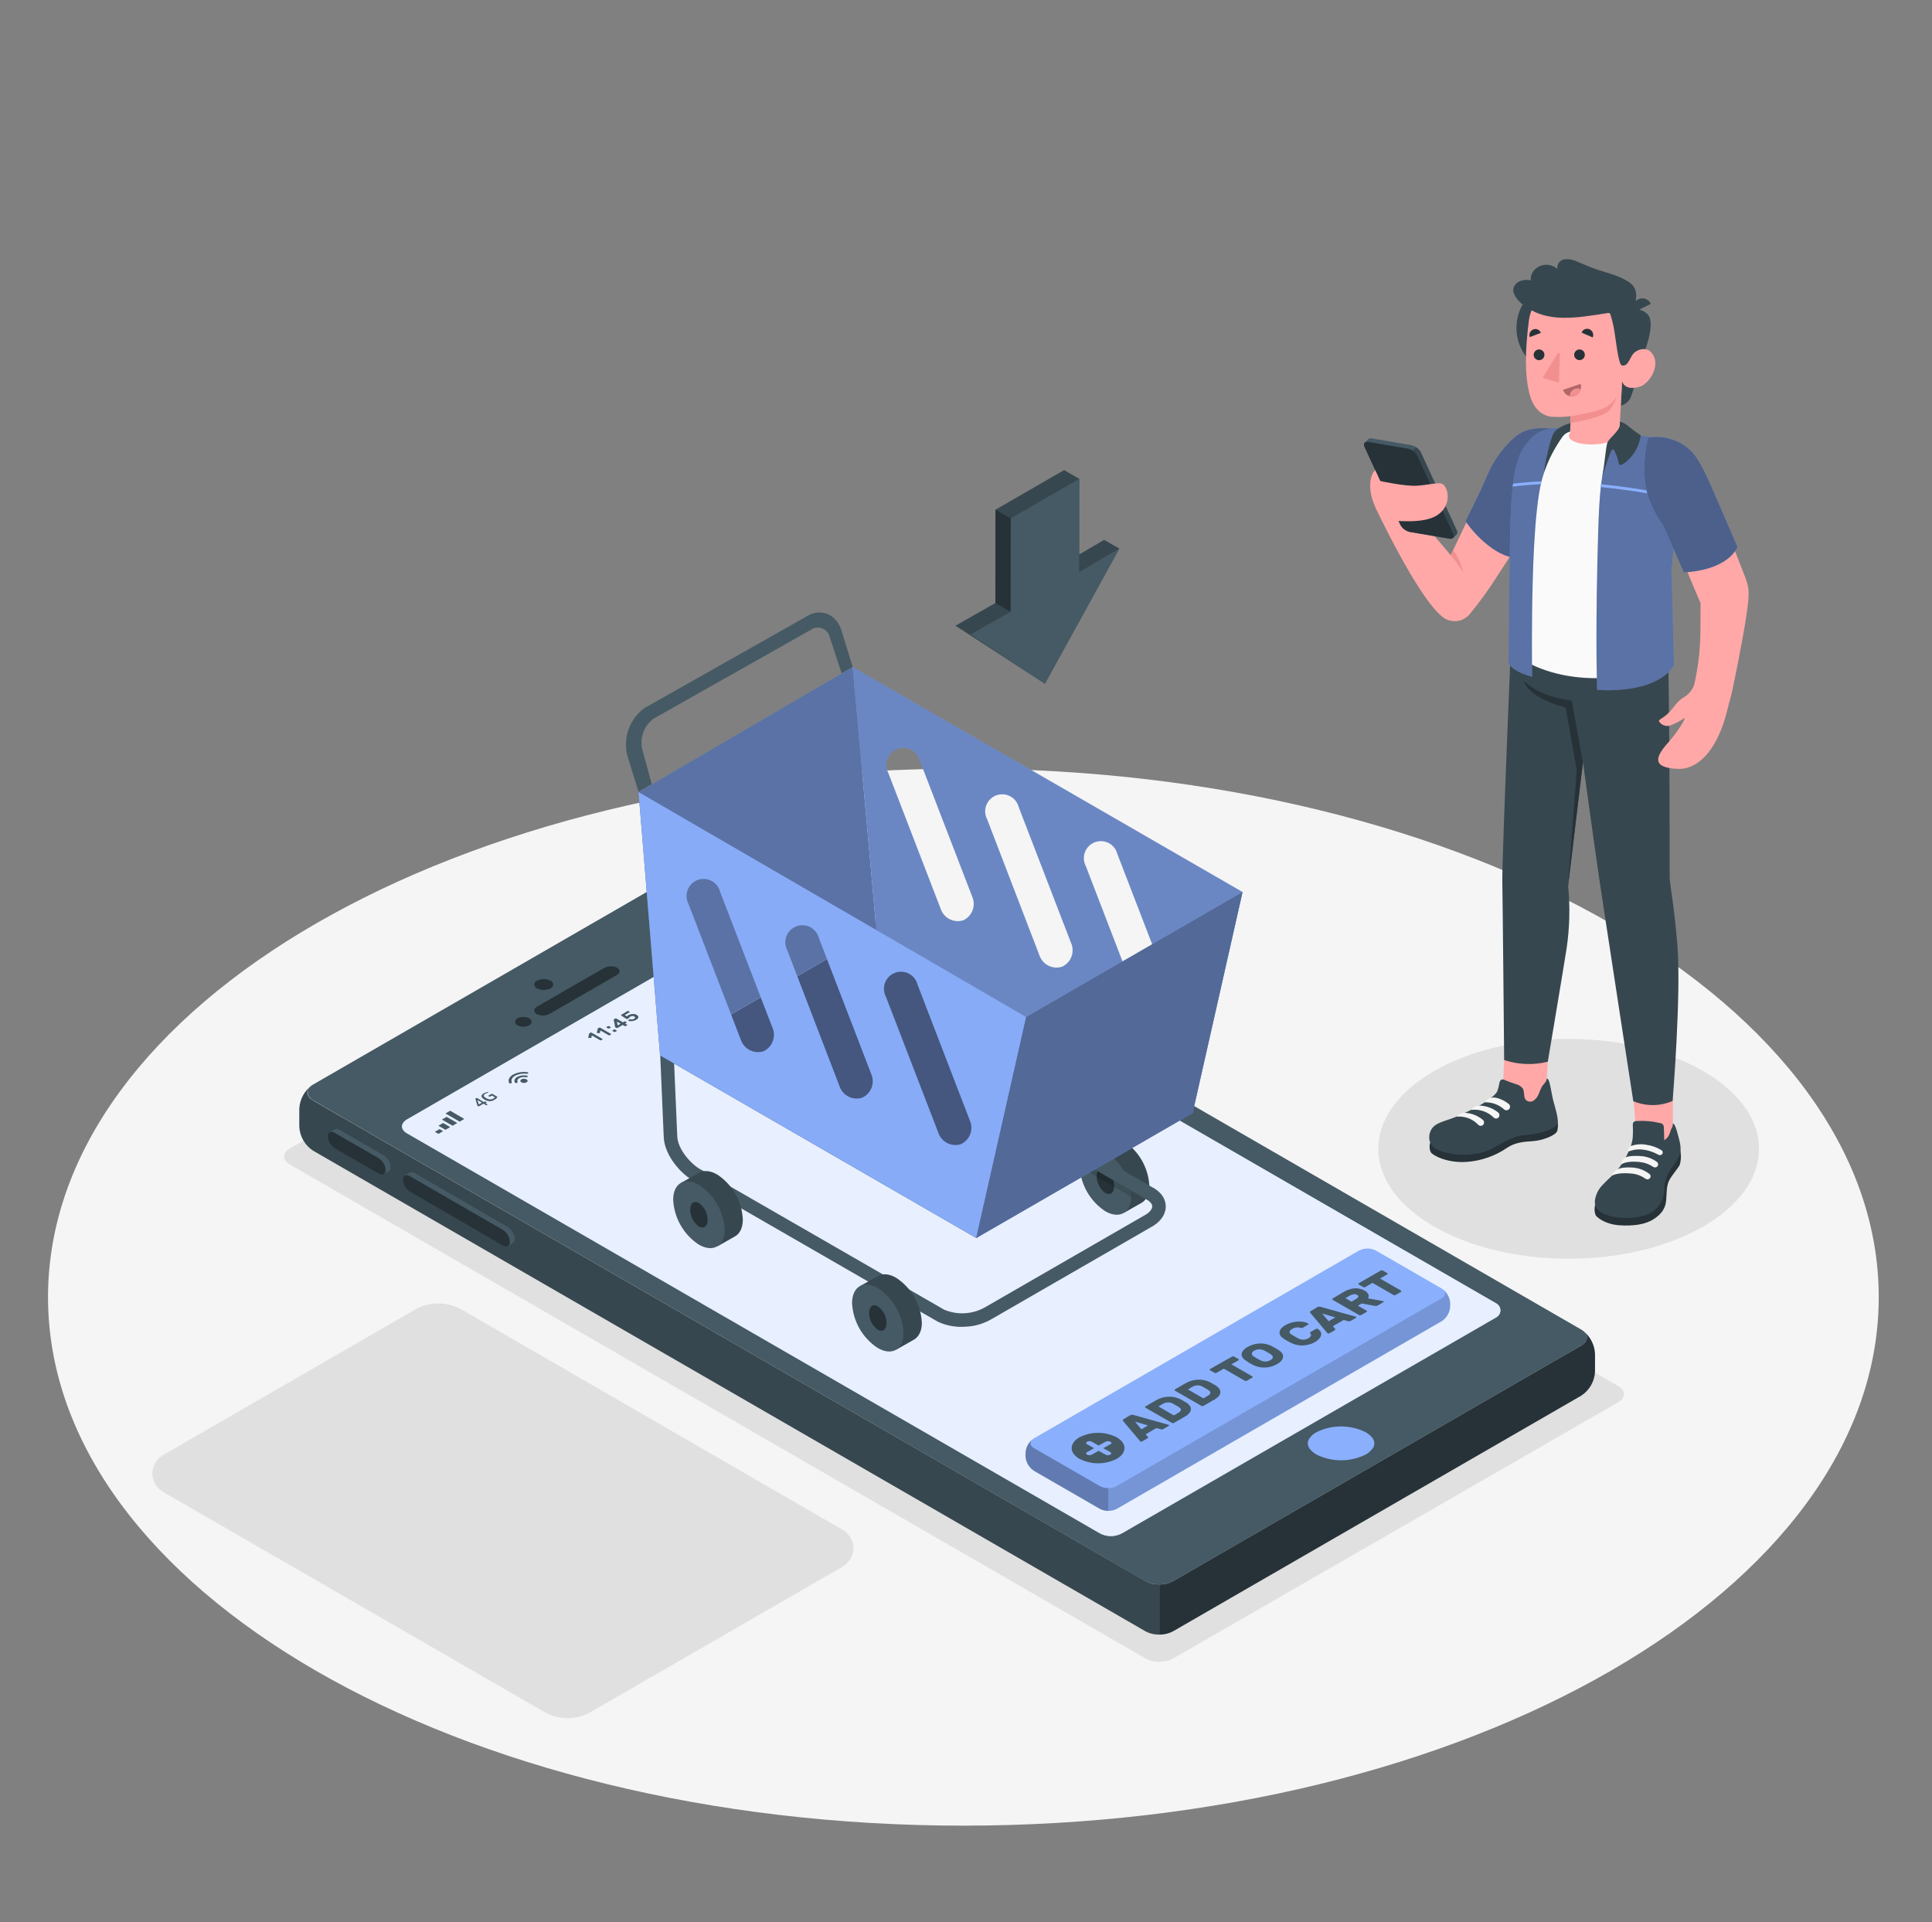 <svg width="194" height="193" viewBox="0 0 194 193" fill="none" xmlns="http://www.w3.org/2000/svg">
<rect x="0" y="0" width="194" height="193" fill="#808080" stroke="none"/>
<path d="M96.737 183.316C147.5 183.316 188.652 159.557 188.652 130.249C188.652 100.941 147.5 77.182 96.737 77.182C45.974 77.182 4.822 100.941 4.822 130.249C4.822 159.557 45.974 183.316 96.737 183.316Z" fill="#F5F5F5"/>
<path d="M163 139.67C162.984 139.634 162.964 139.601 162.942 139.569C162.925 139.548 162.907 139.527 162.888 139.507C162.872 139.481 162.853 139.456 162.83 139.434L162.761 139.369C162.684 139.303 162.601 139.245 162.514 139.195L76.58 89.585C76.15 89.369 75.676 89.257 75.195 89.257C74.714 89.257 74.24 89.369 73.81 89.585L29.093 115.332C29.037 115.362 28.982 115.397 28.931 115.436C28.931 115.436 28.889 115.463 28.873 115.478C28.782 115.553 28.704 115.641 28.642 115.741C28.627 115.761 28.614 115.783 28.603 115.806C28.583 115.84 28.568 115.877 28.557 115.914C28.549 115.942 28.542 115.971 28.537 115.999C28.532 116.045 28.532 116.092 28.537 116.138C28.535 116.17 28.535 116.202 28.537 116.235C28.544 116.271 28.553 116.307 28.564 116.343C28.577 116.379 28.592 116.413 28.611 116.447C28.722 116.649 28.89 116.816 29.093 116.925L115.03 166.531C115.287 166.67 115.564 166.765 115.852 166.813C116.039 166.842 116.227 166.858 116.416 166.859C116.602 166.859 116.787 166.844 116.971 166.817C117.032 166.809 117.093 166.798 117.153 166.782C117.324 166.742 117.491 166.685 117.65 166.612C117.704 166.589 117.751 166.558 117.801 166.531L162.514 140.789C163.039 140.488 163.185 140.055 163 139.67Z" fill="#E0E0E0"/>
<path d="M157.515 126.391C168.071 126.391 176.628 121.45 176.628 115.355C176.628 109.26 168.071 104.318 157.515 104.318C146.96 104.318 138.402 109.26 138.402 115.355C138.402 121.45 146.96 126.391 157.515 126.391Z" fill="#E0E0E0"/>
<path d="M56.988 172.515C56.212 172.526 55.447 172.336 54.765 171.964L16.485 149.868L16.451 149.841C16.107 149.653 15.82 149.379 15.616 149.045C15.413 148.711 15.302 148.329 15.293 147.938C15.312 147.535 15.438 147.143 15.657 146.804C15.877 146.465 16.183 146.191 16.543 146.009L41.796 131.43C42.482 131.072 43.245 130.886 44.019 130.886C44.792 130.886 45.555 131.072 46.241 131.43L84.463 153.522C84.823 153.705 85.128 153.979 85.347 154.318C85.566 154.657 85.691 155.048 85.71 155.451C85.699 155.831 85.591 156.201 85.396 156.526C85.201 156.851 84.924 157.12 84.595 157.307C84.545 157.344 84.494 157.378 84.44 157.408L65.331 168.433L59.203 171.971C58.522 172.342 57.756 172.531 56.98 172.519L56.988 172.515Z" fill="#E0E0E0"/>
<path d="M159.272 133.982C159.256 133.946 159.235 133.912 159.21 133.882C159.195 133.86 159.178 133.839 159.16 133.82C159.143 133.793 159.122 133.768 159.098 133.747L159.033 133.685C158.956 133.617 158.872 133.557 158.782 133.507L75.203 85.244C74.773 85.028 74.298 84.916 73.817 84.916C73.336 84.916 72.862 85.028 72.432 85.244L31.435 108.903L31.269 109.007L31.215 109.054C31.124 109.126 31.046 109.213 30.984 109.312C30.945 109.366 30.916 109.426 30.899 109.49C30.897 109.518 30.897 109.546 30.899 109.575C30.893 109.621 30.893 109.667 30.899 109.713C30.897 109.746 30.897 109.778 30.899 109.81C30.906 109.846 30.915 109.882 30.926 109.918C30.938 109.954 30.952 109.988 30.968 110.022C31.083 110.226 31.255 110.392 31.462 110.501L115.03 158.768C115.286 158.907 115.564 159.001 115.852 159.045C116.038 159.078 116.227 159.094 116.415 159.096C116.602 159.096 116.787 159.08 116.971 159.049C117.032 159.042 117.093 159.03 117.152 159.014C117.324 158.977 117.491 158.92 117.65 158.845C117.704 158.822 117.751 158.795 117.801 158.768L158.782 135.105C159.326 134.8 159.473 134.368 159.272 133.982ZM150.269 132.269L147.649 133.785L112.73 153.928C112.64 153.982 112.546 154.028 112.448 154.067C112.164 154.186 111.858 154.247 111.549 154.247C111.241 154.247 110.935 154.186 110.65 154.067C110.553 154.028 110.459 153.982 110.369 153.928L44.069 115.652L40.859 113.804C40.746 113.74 40.645 113.66 40.558 113.565C40.226 113.202 40.33 112.739 40.859 112.43L78.382 90.766C78.81 90.476 79.321 90.333 79.837 90.361C79.961 90.376 80.081 90.409 80.196 90.458C80.26 90.482 80.322 90.511 80.381 90.546L150.269 130.895C150.389 130.965 150.489 131.065 150.558 131.186C150.628 131.306 150.664 131.443 150.664 131.582C150.664 131.721 150.628 131.857 150.558 131.978C150.489 132.098 150.389 132.199 150.269 132.269Z" fill="#455A64"/>
<path d="M31.272 109.012C30.915 109.284 30.621 109.63 30.411 110.026C30.2 110.422 30.078 110.86 30.053 111.308V113.137C30.078 113.618 30.216 114.087 30.457 114.505C30.698 114.923 31.034 115.278 31.438 115.541L115.018 163.8C115.332 163.973 115.679 164.079 116.036 164.113C116.16 164.113 116.279 164.132 116.422 164.136V159.096C116.234 159.092 116.045 159.077 115.859 159.05C115.569 159.003 115.29 158.906 115.033 158.764L31.434 110.501C30.728 110.096 30.67 109.452 31.272 109.012Z" fill="#37474F"/>
<path d="M137.134 143.81C136.365 143.429 135.518 143.231 134.66 143.231C133.802 143.231 132.956 143.429 132.187 143.81C131.886 143.968 131.631 144.201 131.446 144.485C131.002 145.257 131.832 145.836 132.187 146.052C132.956 146.433 133.802 146.631 134.66 146.631C135.518 146.631 136.365 146.433 137.134 146.052C137.432 145.89 137.686 145.659 137.875 145.377C138.318 144.605 137.5 144.026 137.134 143.81Z" fill="#8AAFFD"/>
<path d="M55.279 99.244C55.357 99.215 55.424 99.162 55.472 99.093C55.519 99.024 55.545 98.942 55.545 98.858C55.545 98.775 55.519 98.693 55.472 98.624C55.424 98.555 55.357 98.502 55.279 98.472C55.069 98.366 54.837 98.311 54.601 98.311C54.366 98.311 54.134 98.366 53.924 98.472C53.846 98.502 53.779 98.555 53.731 98.624C53.684 98.693 53.658 98.775 53.658 98.858C53.658 98.942 53.684 99.024 53.731 99.093C53.779 99.162 53.846 99.215 53.924 99.244C54.134 99.351 54.366 99.406 54.601 99.406C54.837 99.406 55.069 99.351 55.279 99.244Z" fill="#263238"/>
<path d="M53.152 102.949C53.217 102.917 53.272 102.868 53.311 102.807C53.349 102.745 53.37 102.674 53.37 102.602C53.37 102.529 53.349 102.458 53.311 102.397C53.272 102.335 53.217 102.286 53.152 102.254C52.965 102.161 52.759 102.112 52.55 102.112C52.341 102.112 52.135 102.161 51.948 102.254C51.883 102.286 51.828 102.335 51.789 102.397C51.751 102.458 51.73 102.529 51.73 102.602C51.73 102.674 51.751 102.745 51.789 102.807C51.828 102.868 51.883 102.917 51.948 102.949C52.135 103.044 52.341 103.094 52.55 103.094C52.759 103.094 52.966 103.044 53.152 102.949Z" fill="#263238"/>
<path d="M55.186 101.802L61.916 97.916C62.302 97.704 62.302 97.369 61.955 97.168C61.752 97.07 61.53 97.022 61.305 97.027C61.08 97.031 60.86 97.089 60.662 97.195L53.932 101.077C53.565 101.293 53.546 101.625 53.893 101.826C54.096 101.924 54.318 101.973 54.542 101.969C54.767 101.965 54.988 101.908 55.186 101.802Z" fill="#263238"/>
<path d="M158.966 133.632C159.537 134.076 159.475 134.705 158.781 135.106L117.795 158.769C117.37 158.996 116.893 159.109 116.41 159.097V164.132C116.891 164.142 117.367 164.028 117.792 163.801L158.777 140.142C159.181 139.879 159.517 139.525 159.758 139.108C159.998 138.691 160.137 138.223 160.162 137.742V135.909C160.137 135.466 160.017 135.033 159.811 134.641C159.604 134.248 159.316 133.904 158.966 133.632Z" fill="#263238"/>
<path d="M50.984 123.204C51.188 123.332 51.359 123.506 51.484 123.713C51.608 123.919 51.683 124.152 51.702 124.392C51.71 124.474 51.696 124.556 51.66 124.629C51.625 124.703 51.57 124.765 51.501 124.809C51.416 124.859 51.092 125.052 50.999 125.102C50.915 125.138 50.824 125.152 50.733 125.142C50.642 125.131 50.556 125.098 50.482 125.045L41.163 119.642C40.959 119.513 40.789 119.339 40.665 119.132C40.541 118.926 40.467 118.694 40.449 118.454C40.442 118.376 40.455 118.297 40.487 118.226C40.519 118.154 40.568 118.092 40.63 118.045L41.148 117.744C41.231 117.708 41.323 117.694 41.414 117.704C41.504 117.715 41.591 117.748 41.665 117.801L50.984 123.204Z" fill="#455A64"/>
<path d="M50.482 123.485L41.163 118.106C40.777 117.878 40.449 118.04 40.449 118.469C40.467 118.709 40.541 118.941 40.665 119.148C40.789 119.354 40.96 119.529 41.163 119.657L50.482 125.06C50.868 125.287 51.2 125.125 51.2 124.697C51.185 124.453 51.112 124.215 50.987 124.004C50.863 123.794 50.69 123.616 50.482 123.485Z" fill="#263238"/>
<path d="M38.508 115.999C38.713 116.127 38.884 116.302 39.009 116.509C39.134 116.716 39.208 116.95 39.226 117.191C39.233 117.272 39.219 117.353 39.185 117.426C39.15 117.5 39.096 117.562 39.029 117.608C38.94 117.654 38.616 117.851 38.527 117.901C38.443 117.936 38.351 117.949 38.261 117.938C38.17 117.927 38.084 117.893 38.01 117.839L33.615 115.304C33.412 115.175 33.241 115.001 33.117 114.794C32.993 114.588 32.919 114.355 32.901 114.115C32.892 114.037 32.905 113.958 32.937 113.886C32.968 113.814 33.019 113.752 33.083 113.706C33.167 113.648 33.507 113.456 33.6 113.405C33.683 113.368 33.775 113.354 33.866 113.365C33.957 113.375 34.043 113.409 34.117 113.463L38.508 115.999Z" fill="#455A64"/>
<path d="M38.01 116.29L33.614 113.754C33.228 113.527 32.9 113.689 32.9 114.117C32.919 114.357 32.992 114.59 33.116 114.796C33.24 115.002 33.411 115.177 33.614 115.306L38.01 117.841C38.395 118.069 38.723 117.907 38.723 117.478C38.705 117.238 38.631 117.006 38.507 116.799C38.383 116.593 38.213 116.418 38.01 116.29Z" fill="#263238"/>
<path d="M150.269 132.25L147.649 133.762L112.73 153.909C112.639 153.961 112.545 154.008 112.448 154.048C112.163 154.167 111.858 154.228 111.549 154.228C111.241 154.228 110.935 154.167 110.65 154.048C110.553 154.008 110.459 153.961 110.368 153.909L44.069 115.633L40.862 113.781C40.749 113.72 40.648 113.64 40.561 113.546C40.229 113.183 40.334 112.716 40.862 112.407L78.386 90.747C78.816 90.463 79.327 90.328 79.841 90.361C79.964 90.377 80.085 90.409 80.2 90.458C80.264 90.482 80.326 90.512 80.385 90.547L150.269 130.895C150.385 130.966 150.48 131.066 150.547 131.184C150.613 131.303 150.648 131.436 150.648 131.572C150.648 131.708 150.613 131.842 150.547 131.96C150.48 132.079 150.385 132.178 150.269 132.25Z" fill="#8AAFFD"/>
<path opacity="0.8" d="M150.269 132.25L147.649 133.762L112.73 153.909C112.639 153.961 112.545 154.008 112.448 154.048C112.163 154.167 111.858 154.228 111.549 154.228C111.241 154.228 110.935 154.167 110.65 154.048C110.553 154.008 110.459 153.961 110.368 153.909L44.069 115.633L40.862 113.781C40.749 113.72 40.648 113.64 40.561 113.546C40.229 113.183 40.334 112.716 40.862 112.407L78.386 90.747C78.816 90.463 79.327 90.328 79.841 90.361C79.964 90.377 80.085 90.409 80.2 90.458C80.264 90.482 80.326 90.512 80.385 90.547L150.269 130.895C150.385 130.966 150.48 131.066 150.547 131.184C150.613 131.303 150.648 131.436 150.648 131.572C150.648 131.708 150.613 131.842 150.547 131.96C150.48 132.079 150.385 132.178 150.269 132.25Z" fill="white"/>
<path d="M48.783 110.948C48.764 110.944 48.746 110.938 48.729 110.928L48.548 110.82L48.104 111.079C48.093 111.086 48.079 111.091 48.066 111.091C48.052 111.091 48.038 111.086 48.027 111.079L47.961 111.044L47.93 111.021C47.93 111.012 47.93 111.003 47.93 110.994L47.745 110.342C47.744 110.333 47.744 110.324 47.745 110.315C47.751 110.305 47.759 110.297 47.768 110.292L47.83 110.257C47.849 110.252 47.869 110.252 47.888 110.257C47.908 110.259 47.928 110.266 47.946 110.276L48.586 110.662L48.687 110.608C48.703 110.602 48.721 110.602 48.737 110.608C48.758 110.609 48.778 110.616 48.795 110.627L48.837 110.65C48.856 110.65 48.868 110.674 48.868 110.681C48.868 110.689 48.868 110.701 48.841 110.712L48.745 110.77L48.93 110.874C48.943 110.881 48.954 110.892 48.961 110.905C48.961 110.905 48.961 110.924 48.93 110.936L48.856 110.982C48.829 110.978 48.804 110.966 48.783 110.948ZM48.397 110.716L47.942 110.45L48.077 110.901L48.397 110.716Z" fill="#455A64"/>
<path d="M49.202 110.578C49.006 110.566 48.815 110.508 48.646 110.408C48.465 110.3 48.364 110.196 48.353 110.087C48.341 109.979 48.414 109.879 48.569 109.786C48.633 109.751 48.7 109.722 48.77 109.698C48.836 109.677 48.905 109.663 48.974 109.655C48.974 109.655 48.997 109.655 49.005 109.655C49.013 109.655 49.005 109.655 49.005 109.655L49.044 109.729H49.017C48.915 109.739 48.816 109.771 48.727 109.821C48.623 109.883 48.573 109.952 48.58 110.03C48.588 110.107 48.665 110.18 48.808 110.261C48.925 110.335 49.057 110.381 49.194 110.396C49.314 110.402 49.433 110.374 49.537 110.315L49.638 110.246C49.66 110.227 49.68 110.205 49.696 110.18L49.395 110.006L49.209 110.111C49.192 110.117 49.173 110.117 49.155 110.111C49.136 110.109 49.117 110.102 49.101 110.091L49.059 110.068C49.059 110.068 49.028 110.045 49.028 110.037C49.028 110.03 49.028 110.018 49.055 110.006L49.348 109.837C49.369 109.832 49.39 109.832 49.41 109.837C49.434 109.837 49.457 109.845 49.476 109.86L49.904 110.107C49.916 110.111 49.927 110.119 49.935 110.13C49.935 110.13 49.935 110.13 49.935 110.153C49.885 110.267 49.794 110.358 49.68 110.408C49.539 110.508 49.374 110.566 49.202 110.578Z" fill="#455A64"/>
<path d="M52.87 108.379C53.013 108.464 53.013 108.595 52.87 108.676C52.791 108.718 52.703 108.74 52.614 108.74C52.524 108.74 52.436 108.718 52.357 108.676C52.214 108.595 52.214 108.464 52.357 108.379C52.437 108.339 52.525 108.318 52.614 108.318C52.703 108.318 52.791 108.339 52.87 108.379Z" fill="#455A64"/>
<path d="M51.937 108.135C51.679 108.286 51.598 108.502 51.698 108.691C51.716 108.713 51.74 108.73 51.767 108.74C51.794 108.75 51.824 108.753 51.852 108.749C51.937 108.749 51.999 108.691 51.972 108.644C51.899 108.509 51.972 108.359 52.138 108.259C52.345 108.15 52.584 108.116 52.813 108.162C52.898 108.162 52.983 108.162 52.995 108.093C52.995 108.05 52.96 108.015 52.894 108C52.569 107.941 52.233 107.989 51.937 108.135Z" fill="#455A64"/>
<path d="M51.525 107.9C51.139 108.12 51 108.432 51.112 108.722C51.112 108.764 51.193 108.791 51.266 108.787C51.351 108.787 51.405 108.733 51.386 108.687C51.297 108.452 51.409 108.197 51.721 108.016C52.078 107.833 52.482 107.764 52.879 107.819C52.964 107.819 53.045 107.819 53.053 107.749C53.053 107.707 53.01 107.668 52.937 107.66C52.453 107.591 51.959 107.675 51.525 107.9Z" fill="#455A64"/>
<path d="M59.115 104.226C59.101 104.23 59.086 104.23 59.072 104.226C59.072 104.226 59.072 104.226 59.072 104.199L59.149 103.813C59.149 103.813 59.149 103.794 59.149 103.786L59.173 103.763L59.308 103.686C59.322 103.682 59.336 103.682 59.35 103.686C59.365 103.681 59.381 103.681 59.396 103.686L60.5 104.323C60.502 104.326 60.503 104.33 60.503 104.334C60.503 104.338 60.502 104.342 60.5 104.346C60.502 104.35 60.504 104.355 60.504 104.359C60.504 104.364 60.502 104.369 60.5 104.373L60.361 104.454C60.346 104.458 60.33 104.458 60.315 104.454C60.3 104.458 60.284 104.458 60.269 104.454L59.427 103.968L59.381 104.192C59.381 104.192 59.381 104.192 59.358 104.215C59.341 104.219 59.324 104.219 59.308 104.215L59.115 104.226Z" fill="#455A64"/>
<path d="M59.979 103.727C59.964 103.732 59.947 103.732 59.932 103.727C59.931 103.723 59.93 103.718 59.93 103.714C59.93 103.709 59.931 103.704 59.932 103.7L60.014 103.314C60.012 103.305 60.012 103.296 60.014 103.287L60.033 103.264L60.168 103.187C60.183 103.182 60.199 103.182 60.214 103.187C60.229 103.183 60.245 103.183 60.26 103.187L61.36 103.824C61.36 103.824 61.36 103.824 61.36 103.851C61.362 103.854 61.363 103.858 61.363 103.862C61.363 103.866 61.362 103.87 61.36 103.874L61.221 103.955C61.206 103.959 61.19 103.959 61.175 103.955H61.129L60.287 103.469L60.237 103.72C60.231 103.73 60.222 103.738 60.21 103.743C60.195 103.747 60.179 103.747 60.164 103.743L59.979 103.727Z" fill="#455A64"/>
<path d="M61.06 103.034C61.075 103.03 61.091 103.03 61.106 103.034C61.121 103.029 61.137 103.029 61.152 103.034L61.322 103.13C61.324 103.134 61.325 103.138 61.325 103.142C61.325 103.146 61.324 103.15 61.322 103.153C61.324 103.157 61.325 103.162 61.325 103.167C61.325 103.171 61.324 103.176 61.322 103.18L61.164 103.273H61.118C61.102 103.277 61.087 103.277 61.071 103.273L60.902 103.176C60.9 103.172 60.898 103.168 60.898 103.163C60.898 103.158 60.9 103.154 60.902 103.149C60.9 103.145 60.899 103.141 60.899 103.136C60.899 103.131 60.9 103.127 60.902 103.122L61.06 103.034ZM61.658 103.377C61.672 103.37 61.688 103.366 61.704 103.366C61.72 103.366 61.736 103.37 61.751 103.377L61.916 103.474C61.916 103.474 61.936 103.474 61.936 103.501C61.935 103.506 61.932 103.512 61.929 103.516C61.926 103.521 61.922 103.525 61.916 103.528L61.758 103.616C61.744 103.624 61.728 103.628 61.712 103.628C61.696 103.628 61.68 103.624 61.666 103.616L61.5 103.52C61.5 103.52 61.48 103.52 61.48 103.493C61.481 103.488 61.483 103.482 61.486 103.478C61.49 103.474 61.495 103.471 61.5 103.47L61.658 103.377Z" fill="#455A64"/>
<path d="M62.827 103.034C62.813 103.041 62.797 103.045 62.781 103.045C62.765 103.045 62.749 103.041 62.735 103.034L62.53 102.918L62.001 103.223H61.955C61.94 103.227 61.924 103.227 61.909 103.223L61.789 103.153C61.77 103.153 61.762 103.134 61.758 103.122C61.754 103.11 61.754 103.096 61.758 103.084L61.627 102.408C61.624 102.396 61.624 102.383 61.629 102.371C61.634 102.359 61.643 102.349 61.654 102.343L61.785 102.266H61.832H61.874L62.557 102.652L62.704 102.567H62.75H62.796L62.916 102.64C62.921 102.641 62.926 102.644 62.929 102.649C62.933 102.653 62.935 102.658 62.935 102.663C62.935 102.663 62.935 102.682 62.916 102.69L62.769 102.775L62.978 102.895C62.978 102.895 62.997 102.895 62.978 102.922C62.98 102.926 62.981 102.93 62.981 102.935C62.981 102.94 62.98 102.944 62.978 102.949L62.827 103.034ZM62.314 102.794L61.951 102.582L62.025 102.968L62.314 102.794Z" fill="#455A64"/>
<path d="M62.364 101.961C62.361 101.952 62.361 101.942 62.364 101.934C62.364 101.934 62.364 101.934 62.364 101.907L63.004 101.521C63.019 101.513 63.035 101.509 63.051 101.509C63.067 101.509 63.083 101.513 63.097 101.521L63.217 101.59C63.217 101.59 63.236 101.59 63.236 101.617C63.236 101.644 63.236 101.636 63.217 101.644L62.738 101.918L62.939 102.057C62.958 102.031 62.981 102.009 63.008 101.991L63.078 101.945C63.142 101.909 63.211 101.88 63.282 101.86C63.352 101.838 63.425 101.825 63.498 101.822C63.57 101.812 63.643 101.812 63.714 101.822C63.786 101.838 63.855 101.864 63.919 101.899C63.98 101.929 64.032 101.974 64.069 102.03C64.096 102.067 64.107 102.113 64.1 102.157C64.094 102.205 64.07 102.249 64.035 102.281C63.988 102.325 63.936 102.364 63.88 102.397C63.808 102.437 63.732 102.471 63.653 102.497C63.583 102.517 63.512 102.529 63.44 102.536C63.376 102.542 63.312 102.542 63.248 102.536C63.193 102.525 63.139 102.506 63.089 102.482C63.089 102.482 63.07 102.481 63.07 102.454C63.07 102.427 63.07 102.435 63.089 102.427L63.228 102.346H63.271H63.317C63.348 102.356 63.381 102.363 63.413 102.366H63.506L63.591 102.339L63.668 102.3C63.734 102.262 63.768 102.223 63.772 102.177C63.776 102.13 63.749 102.096 63.687 102.061C63.631 102.029 63.566 102.016 63.502 102.022C63.428 102.024 63.355 102.044 63.29 102.08C63.264 102.095 63.24 102.112 63.217 102.13C63.205 102.142 63.194 102.155 63.186 102.169C63.188 102.179 63.188 102.19 63.186 102.2C63.178 102.212 63.167 102.221 63.155 102.227L62.997 102.319H62.95H62.908L62.364 101.961Z" fill="#455A64"/>
<path d="M44.023 113.854L43.668 113.649L44.139 113.375L44.494 113.58L44.023 113.854Z" fill="#455A64"/>
<path d="M44.733 113.445L44.023 113.036L44.494 112.762L45.204 113.171L44.733 113.445Z" fill="#455A64"/>
<path d="M45.442 113.036L44.377 112.419L44.848 112.148L45.917 112.762L45.442 113.036Z" fill="#455A64"/>
<path d="M46.153 112.626L44.732 111.804L45.207 111.53L46.623 112.352L46.153 112.626Z" fill="#455A64"/>
<path d="M78.25 92.76C78.156 92.749 78.059 92.764 77.972 92.803L76.201 93.822C76.085 93.887 76.116 94.011 76.267 94.1L76.915 94.485C77.011 94.538 77.118 94.57 77.228 94.578C77.274 94.584 77.32 94.584 77.367 94.578C77.415 94.574 77.462 94.561 77.505 94.539L79.277 93.521C79.389 93.451 79.362 93.332 79.207 93.243L78.563 92.857C78.467 92.803 78.36 92.77 78.25 92.76ZM77.208 94.497C77.162 94.492 77.117 94.476 77.077 94.451L76.429 94.065C76.317 93.999 76.294 93.903 76.379 93.853L78.15 92.834C78.173 92.822 78.198 92.814 78.223 92.811H78.266C78.314 92.815 78.36 92.831 78.401 92.857L79.045 93.243C79.157 93.308 79.18 93.405 79.099 93.451L77.328 94.474C77.291 94.491 77.249 94.499 77.208 94.497Z" fill="#455A64"/>
<path d="M76.827 93.741L77.599 94.181L77.321 94.343C77.289 94.353 77.256 94.353 77.224 94.343L76.657 94.015C76.576 93.969 76.557 93.896 76.618 93.857L76.827 93.741Z" fill="#455A64"/>
<path d="M76.957 93.668L77.289 93.475L78.053 93.915L77.717 94.108L76.957 93.668Z" fill="#455A64"/>
<path d="M77.42 93.403L77.748 93.21L78.516 93.654L78.184 93.847L77.42 93.403Z" fill="#455A64"/>
<path d="M78.263 92.972L78.815 93.293C78.915 93.35 78.896 93.435 78.757 93.513L78.645 93.578L77.873 93.134L78.139 92.984C78.158 92.974 78.179 92.968 78.2 92.966C78.221 92.963 78.243 92.966 78.263 92.972Z" fill="#455A64"/>
<path d="M78.632 92.816C78.748 92.804 78.865 92.836 78.96 92.905L79.079 92.974C79.211 93.051 79.284 93.136 79.234 93.167L79.153 93.221L78.543 92.87L78.632 92.816Z" fill="#455A64"/>
<path d="M73.74 95.74L75.114 94.548L75.84 95.578L74.89 95.32L73.74 95.74Z" fill="#455A64"/>
<path d="M102.986 145.886V146.225C103.002 146.519 103.086 146.804 103.233 147.058C103.38 147.312 103.585 147.528 103.831 147.688L110.453 151.508C110.715 151.641 111.005 151.711 111.298 151.711C111.592 151.711 111.882 151.641 112.143 151.508L144.778 132.658C145.024 132.497 145.229 132.28 145.376 132.025C145.523 131.771 145.607 131.485 145.623 131.191V130.855C145.607 130.562 145.523 130.276 145.376 130.021C145.229 129.767 145.024 129.55 144.778 129.389L138.156 125.569C137.894 125.436 137.605 125.366 137.311 125.366C137.017 125.366 136.728 125.436 136.466 125.569L103.831 144.423C103.586 144.584 103.381 144.8 103.235 145.054C103.088 145.308 103.003 145.593 102.986 145.886Z" fill="#8AAFFD"/>
<path opacity="0.15" d="M144.875 129.466C145.226 129.732 145.187 130.122 144.763 130.365L112.128 149.219C111.868 149.356 111.577 149.427 111.283 149.424V151.708C111.579 151.716 111.871 151.647 112.132 151.508L144.763 132.657C145.008 132.496 145.213 132.279 145.359 132.024C145.506 131.77 145.591 131.484 145.608 131.191V130.855C145.593 130.584 145.52 130.32 145.393 130.08C145.267 129.84 145.09 129.631 144.875 129.466Z" fill="black"/>
<path opacity="0.3" d="M103.688 144.512C103.479 144.677 103.306 144.885 103.182 145.122C103.059 145.358 102.987 145.619 102.971 145.885V146.225C102.986 146.519 103.071 146.804 103.219 147.059C103.367 147.313 103.572 147.528 103.82 147.688L110.438 151.508C110.697 151.647 110.988 151.716 111.283 151.709V149.424C110.988 149.427 110.698 149.357 110.438 149.22L103.816 145.399C103.395 145.16 103.372 144.782 103.688 144.512Z" fill="black"/>
<path d="M113.487 142.104C113.538 142.074 113.597 142.058 113.657 142.058C113.707 142.059 113.758 142.066 113.807 142.077L117.28 143.049L117.357 143.076C117.368 143.081 117.376 143.089 117.382 143.098C117.388 143.108 117.392 143.119 117.392 143.13C117.392 143.13 117.392 143.165 117.357 143.181L116.84 143.478C116.795 143.506 116.743 143.522 116.69 143.524C116.653 143.531 116.615 143.531 116.578 143.524L116.123 143.393L115.034 144.022L115.262 144.284C115.278 144.302 115.286 144.326 115.285 144.35C115.285 144.377 115.258 144.404 115.204 144.435L114.687 144.732C114.66 144.748 114.63 144.756 114.598 144.755C114.566 144.756 114.534 144.748 114.506 144.732C114.488 144.722 114.473 144.707 114.463 144.689L112.773 142.683C112.754 142.658 112.744 142.629 112.742 142.598C112.742 142.563 112.769 142.532 112.823 142.501L113.487 142.104ZM114.614 143.52L115.277 143.134L113.962 142.748L114.614 143.52Z" fill="#455A64"/>
<path d="M116.105 140.591C116.294 140.483 116.497 140.398 116.707 140.34C116.915 140.286 117.129 140.253 117.344 140.244C117.555 140.236 117.767 140.255 117.973 140.302C118.171 140.343 118.363 140.411 118.544 140.503L118.702 140.591L118.841 140.672L118.976 140.749L119.123 140.838C119.265 140.922 119.387 141.035 119.482 141.17C119.553 141.275 119.588 141.399 119.582 141.525C119.566 141.661 119.509 141.788 119.42 141.892C119.3 142.032 119.154 142.148 118.992 142.235L117.888 142.872C117.854 142.892 117.815 142.901 117.776 142.899C117.738 142.901 117.701 142.892 117.668 142.872L115.021 141.348C114.99 141.328 114.975 141.309 114.975 141.282C114.975 141.268 114.98 141.255 114.988 141.244C114.997 141.233 115.008 141.225 115.021 141.22L116.105 140.591ZM117.768 140.931C117.608 140.847 117.429 140.808 117.248 140.816C117.068 140.825 116.893 140.882 116.742 140.981L116.325 141.224L117.869 142.123L118.305 141.869C118.648 141.672 118.671 141.483 118.37 141.286L118.212 141.189L118.066 141.105L117.923 141.023L117.768 140.931Z" fill="#455A64"/>
<path d="M119.066 138.882C119.255 138.773 119.458 138.689 119.668 138.631C119.878 138.576 120.092 138.543 120.309 138.534C120.519 138.528 120.729 138.548 120.934 138.592C121.133 138.633 121.325 138.7 121.505 138.793L121.667 138.882L121.802 138.963L121.937 139.04L122.088 139.129C122.228 139.214 122.349 139.327 122.443 139.46C122.515 139.564 122.55 139.689 122.543 139.815C122.53 139.951 122.475 140.079 122.385 140.182C122.264 140.321 122.119 140.437 121.957 140.525L120.849 141.162C120.816 141.181 120.779 141.191 120.741 141.189C120.702 141.191 120.663 141.182 120.629 141.162L117.982 139.638C117.969 139.632 117.959 139.622 117.95 139.611C117.942 139.599 117.937 139.586 117.936 139.572C117.937 139.559 117.942 139.546 117.95 139.535C117.958 139.524 117.969 139.516 117.982 139.511L119.066 138.882ZM120.729 139.221C120.569 139.137 120.39 139.098 120.209 139.107C120.029 139.116 119.854 139.172 119.703 139.271L119.286 139.514L120.83 140.414L121.27 140.159C121.613 139.962 121.632 139.773 121.335 139.576L121.177 139.48C121.127 139.453 121.077 139.426 121.03 139.395L120.884 139.314L120.729 139.221Z" fill="#455A64"/>
<path d="M123.709 136.22C123.741 136.2 123.779 136.191 123.817 136.193C123.856 136.191 123.895 136.2 123.929 136.22L124.365 136.471C124.377 136.476 124.387 136.484 124.395 136.495C124.403 136.506 124.407 136.519 124.407 136.532C124.407 136.546 124.403 136.56 124.395 136.571C124.388 136.583 124.377 136.592 124.365 136.598L123.643 136.991L125.742 138.203C125.773 138.203 125.789 138.242 125.789 138.269C125.787 138.282 125.782 138.295 125.774 138.306C125.766 138.317 125.755 138.326 125.742 138.331L125.206 138.639C125.173 138.659 125.136 138.668 125.098 138.666C125.059 138.668 125.02 138.659 124.986 138.639L122.887 137.428L122.165 137.844C122.131 137.862 122.092 137.871 122.053 137.871C122.016 137.872 121.978 137.862 121.945 137.844L121.509 137.593C121.478 137.574 121.463 137.555 121.463 137.528C121.464 137.514 121.469 137.501 121.477 137.49C121.485 137.479 121.496 137.471 121.509 137.466L123.709 136.22Z" fill="#455A64"/>
<path d="M125.113 136.628C124.983 136.548 124.87 136.443 124.781 136.319C124.707 136.219 124.67 136.096 124.676 135.972C124.693 135.837 124.748 135.71 124.835 135.605C124.961 135.461 125.111 135.339 125.278 135.247C125.474 135.135 125.683 135.05 125.9 134.992C126.106 134.937 126.319 134.906 126.533 134.899C126.735 134.894 126.937 134.915 127.135 134.961C127.319 135.001 127.498 135.065 127.667 135.15L128.053 135.358L128.404 135.571C128.534 135.651 128.647 135.756 128.736 135.879C128.81 135.98 128.847 136.102 128.84 136.227C128.832 136.369 128.777 136.505 128.682 136.613C128.558 136.758 128.407 136.879 128.238 136.968C128.044 137.082 127.835 137.17 127.617 137.23C127.41 137.284 127.198 137.314 126.984 137.319C126.782 137.324 126.579 137.303 126.382 137.257C126.197 137.216 126.019 137.153 125.85 137.068C125.73 137.006 125.61 136.937 125.464 136.863L125.113 136.628ZM127.617 135.999L127.463 135.899L127.285 135.791L127.096 135.686L126.93 135.602C126.857 135.564 126.779 135.535 126.699 135.517C126.618 135.497 126.535 135.486 126.452 135.486C126.364 135.486 126.277 135.498 126.193 135.52C126.103 135.544 126.016 135.579 125.934 135.625C125.864 135.662 125.803 135.713 125.753 135.775C125.718 135.817 125.697 135.87 125.695 135.926C125.696 135.977 125.714 136.028 125.745 136.068C125.786 136.121 125.836 136.165 125.892 136.2C125.939 136.235 125.988 136.267 126.039 136.296C126.097 136.331 126.154 136.369 126.22 136.404L126.405 136.508C126.462 136.541 126.52 136.571 126.579 136.597C126.729 136.671 126.894 136.711 127.061 136.713C127.242 136.715 127.421 136.666 127.574 136.57C127.744 136.474 127.821 136.377 127.814 136.277C127.804 136.219 127.782 136.163 127.748 136.115C127.714 136.067 127.669 136.027 127.617 135.999Z" fill="#455A64"/>
<path d="M129.693 134.005L129.836 134.094L130.028 134.206L130.225 134.322L130.383 134.403C130.452 134.438 130.525 134.465 130.6 134.484C130.679 134.507 130.76 134.519 130.843 134.522C130.93 134.521 131.016 134.511 131.101 134.491C131.198 134.469 131.29 134.431 131.375 134.38C131.448 134.342 131.514 134.291 131.568 134.229C131.601 134.191 131.625 134.146 131.638 134.098C131.649 134.061 131.649 134.022 131.638 133.986C131.621 133.954 131.601 133.924 131.576 133.897C131.555 133.874 131.539 133.846 131.53 133.816C131.53 133.816 131.553 133.774 131.599 133.747L132.135 133.438C132.163 133.425 132.194 133.418 132.224 133.418C132.255 133.418 132.285 133.425 132.313 133.438C132.435 133.504 132.537 133.603 132.606 133.723C132.663 133.827 132.68 133.948 132.656 134.063C132.623 134.196 132.558 134.319 132.467 134.422C132.346 134.558 132.203 134.671 132.043 134.758C131.85 134.868 131.644 134.953 131.429 135.008C131.223 135.065 131.01 135.097 130.796 135.101C130.593 135.106 130.389 135.086 130.191 135.039C130.006 135.002 129.828 134.938 129.662 134.85C129.542 134.792 129.423 134.723 129.276 134.65C129.129 134.576 129.029 134.503 128.917 134.43C128.786 134.354 128.673 134.252 128.585 134.129C128.515 134.026 128.48 133.902 128.485 133.778C128.498 133.642 128.552 133.515 128.639 133.411C128.762 133.265 128.911 133.145 129.079 133.056C129.262 132.951 129.458 132.869 129.662 132.813C129.864 132.755 130.07 132.718 130.279 132.701C130.477 132.688 130.675 132.698 130.87 132.732C131.043 132.758 131.21 132.814 131.364 132.898C131.374 132.902 131.383 132.91 131.39 132.919C131.397 132.929 131.401 132.94 131.402 132.952C131.402 132.963 131.398 132.974 131.391 132.983C131.384 132.992 131.375 132.999 131.364 133.002L130.827 133.314C130.792 133.338 130.75 133.351 130.708 133.353C130.662 133.347 130.617 133.338 130.573 133.326C130.522 133.31 130.471 133.298 130.418 133.291C130.354 133.283 130.289 133.283 130.225 133.291C130.148 133.298 130.072 133.31 129.998 133.33C129.906 133.357 129.818 133.396 129.735 133.446C129.66 133.483 129.594 133.537 129.542 133.604C129.508 133.645 129.489 133.697 129.488 133.751C129.493 133.804 129.515 133.854 129.55 133.893C129.594 133.935 129.642 133.973 129.693 134.005Z" fill="#455A64"/>
<path d="M132.288 131.249C132.339 131.219 132.398 131.203 132.458 131.203C132.508 131.205 132.559 131.211 132.608 131.222L136.081 132.195L136.158 132.222C136.185 132.222 136.197 132.253 136.197 132.276C136.197 132.299 136.197 132.311 136.158 132.326L135.645 132.623C135.598 132.651 135.545 132.667 135.491 132.669C135.455 132.675 135.418 132.675 135.383 132.669L134.927 132.538L133.835 133.167L134.063 133.43C134.079 133.448 134.087 133.471 134.086 133.495C134.086 133.522 134.059 133.549 134.005 133.58L133.488 133.881C133.46 133.894 133.43 133.901 133.399 133.901C133.369 133.901 133.338 133.894 133.31 133.881C133.291 133.87 133.275 133.854 133.264 133.835L131.578 131.828C131.557 131.805 131.546 131.774 131.547 131.743C131.547 131.709 131.57 131.678 131.624 131.643L132.288 131.249ZM133.415 132.666L134.078 132.28L132.762 131.894L133.415 132.666Z" fill="#455A64"/>
<path d="M134.933 129.72C135.105 129.621 135.286 129.54 135.473 129.477C135.646 129.418 135.824 129.381 136.006 129.365C136.182 129.353 136.358 129.366 136.531 129.403C136.704 129.442 136.871 129.507 137.025 129.596C137.193 129.678 137.329 129.814 137.41 129.982C137.437 130.045 137.446 130.114 137.438 130.182C137.429 130.25 137.402 130.314 137.36 130.368L138.842 130.638C138.863 130.64 138.882 130.647 138.9 130.658C138.927 130.658 138.939 130.688 138.939 130.712C138.939 130.735 138.939 130.746 138.9 130.762L138.344 131.082C138.299 131.114 138.245 131.13 138.19 131.128H138.063L136.731 130.885L136.345 131.101L137.221 131.607C137.252 131.607 137.268 131.645 137.268 131.672C137.266 131.686 137.261 131.699 137.253 131.71C137.245 131.721 137.234 131.729 137.221 131.734L136.685 132.043C136.652 132.062 136.615 132.071 136.577 132.07C136.538 132.072 136.499 132.063 136.465 132.043L133.818 130.519C133.805 130.513 133.795 130.504 133.787 130.492C133.78 130.48 133.776 130.467 133.775 130.453C133.776 130.439 133.78 130.426 133.788 130.414C133.795 130.403 133.806 130.394 133.818 130.387L134.933 129.72ZM135.705 130.704L136.172 130.43C136.263 130.386 136.34 130.316 136.392 130.229C136.423 130.16 136.392 130.09 136.268 130.025C136.163 129.961 136.039 129.937 135.917 129.955C135.793 129.973 135.674 130.015 135.566 130.079L135.103 130.349L135.705 130.704Z" fill="#455A64"/>
<path d="M138.639 127.583C138.673 127.566 138.712 127.557 138.75 127.557C138.789 127.557 138.828 127.566 138.862 127.583L139.295 127.834C139.307 127.839 139.318 127.848 139.326 127.859C139.335 127.869 139.34 127.882 139.341 127.896C139.341 127.923 139.341 127.942 139.295 127.962L138.573 128.378L140.676 129.59C140.689 129.596 140.699 129.605 140.707 129.617C140.714 129.628 140.718 129.642 140.718 129.656C140.718 129.669 140.714 129.682 140.706 129.693C140.699 129.704 140.688 129.712 140.676 129.717L140.14 130.03C140.104 130.045 140.066 130.053 140.028 130.053C139.989 130.053 139.951 130.045 139.916 130.03L137.817 128.814L137.095 129.231C137.062 129.249 137.025 129.258 136.987 129.258C136.948 129.258 136.91 129.249 136.875 129.231L136.439 128.98C136.427 128.974 136.417 128.964 136.409 128.953C136.402 128.942 136.397 128.928 136.396 128.915C136.397 128.902 136.402 128.889 136.409 128.878C136.417 128.867 136.427 128.859 136.439 128.853L138.639 127.583Z" fill="#455A64"/>
<path d="M108.39 144.323C107.352 144.921 107.352 145.889 108.39 146.484C108.97 146.778 109.612 146.932 110.263 146.932C110.914 146.932 111.556 146.778 112.137 146.484C113.171 145.889 113.171 144.921 112.137 144.323C111.556 144.028 110.914 143.874 110.263 143.874C109.612 143.874 108.97 144.028 108.39 144.323ZM111.477 145.029L110.782 145.415L111.477 145.801C111.506 145.809 111.531 145.827 111.549 145.851C111.567 145.875 111.576 145.904 111.576 145.934C111.576 145.964 111.567 145.993 111.549 146.017C111.531 146.041 111.506 146.058 111.477 146.067C111.406 146.103 111.327 146.122 111.247 146.122C111.168 146.122 111.089 146.103 111.018 146.067L110.319 145.681L109.625 146.067C109.554 146.103 109.475 146.122 109.395 146.122C109.315 146.122 109.237 146.103 109.165 146.067C109.137 146.058 109.112 146.041 109.094 146.017C109.076 145.993 109.066 145.964 109.066 145.934C109.066 145.904 109.076 145.875 109.094 145.851C109.112 145.827 109.137 145.809 109.165 145.801L109.86 145.415L109.165 145.029C109.137 145.02 109.112 145.003 109.094 144.979C109.076 144.955 109.066 144.926 109.066 144.896C109.066 144.866 109.076 144.837 109.094 144.813C109.112 144.789 109.137 144.771 109.165 144.763C109.237 144.726 109.315 144.707 109.395 144.707C109.475 144.707 109.554 144.726 109.625 144.763L110.319 145.148L111.018 144.763C111.089 144.726 111.168 144.707 111.247 144.707C111.327 144.707 111.406 144.726 111.477 144.763C111.514 144.767 111.548 144.785 111.571 144.814C111.594 144.843 111.605 144.88 111.6 144.917C111.596 144.954 111.578 144.987 111.549 145.011C111.52 145.034 111.483 145.044 111.446 145.04L111.477 145.029Z" fill="#455A64"/>
<path d="M115.41 119.096C115.367 118.195 115.112 117.316 114.665 116.531C114.219 115.747 113.593 115.079 112.84 114.582C112.091 114.142 111.416 114.122 110.937 114.435L109.182 115.423L112.867 121.778L114.607 120.791C115.093 120.524 115.402 119.942 115.41 119.096Z" fill="#37474F"/>
<path d="M111.015 115.616C111.767 116.114 112.392 116.783 112.838 117.567C113.285 118.351 113.541 119.23 113.585 120.131C113.585 121.79 112.404 122.446 110.976 121.617C110.224 121.118 109.599 120.45 109.153 119.666C108.706 118.881 108.451 118.003 108.406 117.102C108.418 115.442 109.587 114.779 111.015 115.616Z" fill="#455A64"/>
<path d="M110.121 118.105C110.121 117.457 110.507 117.16 111.005 117.446C111.272 117.639 111.49 117.892 111.641 118.185C111.791 118.478 111.871 118.802 111.873 119.132C111.873 119.78 111.487 120.073 110.989 119.792C110.723 119.598 110.506 119.344 110.356 119.051C110.205 118.759 110.125 118.435 110.121 118.105Z" fill="#263238"/>
<path opacity="0.15" d="M113.586 120.131C113.577 119.536 113.457 118.947 113.231 118.395L108.774 115.806C108.523 116.19 108.396 116.643 108.411 117.102C108.411 117.122 108.411 117.141 108.411 117.164L113.582 120.166C113.582 120.166 113.586 120.143 113.586 120.131Z" fill="black"/>
<path d="M96.936 133.217C95.993 133.289 95.047 133.119 94.188 132.723L69.877 118.712C68.407 117.971 66.755 116.049 66.651 114.228L65.906 96.898L67.261 96.82L68.009 114.155C68.079 115.389 69.371 116.941 70.483 117.496L94.813 131.512C95.467 131.785 96.174 131.905 96.882 131.864C97.589 131.824 98.278 131.623 98.896 131.276L115.103 121.93C115.489 121.675 115.717 121.371 115.701 121.112C115.686 120.854 115.443 120.599 115.03 120.39L88.986 105.271C87.52 104.534 85.876 102.609 85.772 100.787L85.409 91.175L86.763 91.102L87.126 100.71C87.196 101.953 88.488 103.5 89.596 104.056L115.639 119.179C116.508 119.615 117.009 120.275 117.056 121.035C117.102 121.795 116.67 122.532 115.848 123.065L99.641 132.411C98.822 132.905 97.891 133.183 96.936 133.217Z" fill="#455A64"/>
<path d="M92.566 132.826C92.523 131.924 92.268 131.045 91.822 130.26C91.375 129.476 90.75 128.808 89.996 128.311C89.248 127.871 88.572 127.848 88.097 128.164L86.338 129.152L90.023 135.508L91.763 134.52C92.242 134.253 92.566 133.671 92.566 132.826Z" fill="#37474F"/>
<path d="M88.163 129.346C88.917 129.844 89.543 130.512 89.99 131.298C90.436 132.083 90.691 132.963 90.733 133.865C90.733 135.521 89.556 136.18 88.125 135.347C87.372 134.849 86.748 134.181 86.302 133.396C85.856 132.612 85.602 131.733 85.559 130.832C85.57 129.177 86.736 128.501 88.163 129.346Z" fill="#455A64"/>
<path d="M87.268 131.835C87.268 131.187 87.653 130.889 88.151 131.175C88.419 131.368 88.637 131.621 88.788 131.914C88.939 132.207 89.018 132.532 89.019 132.861C89.019 133.506 88.634 133.803 88.14 133.517C87.873 133.325 87.654 133.072 87.503 132.78C87.352 132.488 87.271 132.164 87.268 131.835Z" fill="#263238"/>
<path d="M74.592 122.466C74.551 121.565 74.298 120.685 73.853 119.9C73.409 119.115 72.785 118.446 72.033 117.947C71.281 117.507 70.609 117.484 70.131 117.797L68.371 118.781L72.045 125.144L73.789 124.156C74.275 123.894 74.584 123.311 74.592 122.466Z" fill="#37474F"/>
<path d="M70.204 118.981C70.954 119.478 71.577 120.145 72.022 120.927C72.467 121.71 72.722 122.586 72.767 123.484C72.767 125.14 71.582 125.8 70.154 124.962C69.402 124.464 68.779 123.794 68.334 123.009C67.89 122.224 67.637 121.345 67.596 120.444C67.607 118.8 68.776 118.14 70.204 118.981Z" fill="#455A64"/>
<path d="M69.305 121.462C69.305 120.818 69.691 120.52 70.188 120.806C70.455 120.999 70.673 121.253 70.823 121.546C70.974 121.839 71.054 122.163 71.057 122.492C71.057 123.141 70.671 123.434 70.169 123.152C69.903 122.957 69.687 122.703 69.537 122.409C69.387 122.116 69.307 121.792 69.305 121.462Z" fill="#263238"/>
<path d="M63 75.896C62.77 75.013 62.812 74.082 63.121 73.224C63.43 72.365 63.992 71.621 64.733 71.088L80.905 61.946C82.375 60.981 83.992 61.653 84.501 63.332L85.624 66.971L84.513 67.619L83.305 63.941C83.256 63.745 83.159 63.563 83.022 63.413C82.886 63.264 82.714 63.15 82.523 63.083C82.331 63.016 82.126 62.998 81.926 63.03C81.726 63.062 81.537 63.143 81.376 63.266L65.628 72.161C65.156 72.507 64.797 72.984 64.596 73.533C64.395 74.083 64.36 74.679 64.497 75.248L65.446 78.74L64.123 79.512L63 75.896Z" fill="#455A64"/>
<path d="M88.005 93.432L66.279 105.977L98.03 124.307L119.756 111.761L88.005 93.432Z" fill="#8AAFFD"/>
<path opacity="0.5" d="M88.005 93.432L66.279 105.977L98.03 124.307L119.756 111.761L88.005 93.432Z" fill="black"/>
<path d="M64.123 79.535L85.625 66.975L88.006 93.431L66.28 105.976L64.123 79.535Z" fill="#8AAFFD"/>
<path opacity="0.35" d="M64.123 79.535L85.625 66.975L88.006 93.431L66.28 105.976L64.123 79.535Z" fill="black"/>
<path d="M85.621 66.975L88.002 93.431L119.753 111.761L124.769 89.568L85.621 66.975ZM96.723 92.412C96.265 92.555 95.769 92.51 95.342 92.289C94.916 92.068 94.594 91.688 94.446 91.231L89.198 77.614C89.083 77.399 89.014 77.162 88.998 76.919C88.981 76.676 89.017 76.432 89.102 76.203C89.187 75.975 89.32 75.767 89.492 75.594C89.664 75.421 89.87 75.287 90.098 75.201C90.326 75.114 90.57 75.077 90.813 75.092C91.056 75.107 91.294 75.174 91.509 75.288C91.724 75.402 91.913 75.561 92.062 75.753C92.211 75.946 92.318 76.169 92.374 76.406L97.622 90.024C97.816 90.46 97.83 90.954 97.663 91.401C97.495 91.848 97.159 92.211 96.727 92.412H96.723ZM106.637 97.074C106.179 97.218 105.682 97.175 105.255 96.955C104.829 96.734 104.507 96.354 104.36 95.897L99.127 82.279C99.012 82.065 98.944 81.829 98.927 81.586C98.91 81.344 98.945 81.1 99.029 80.872C99.114 80.644 99.246 80.437 99.416 80.264C99.587 80.091 99.793 79.956 100.019 79.868C100.246 79.781 100.489 79.743 100.732 79.756C100.975 79.77 101.212 79.835 101.427 79.947C101.643 80.06 101.832 80.217 101.983 80.408C102.133 80.599 102.241 80.82 102.299 81.056L107.547 94.674C107.744 95.112 107.76 95.611 107.59 96.061C107.42 96.511 107.078 96.875 106.64 97.074H106.637ZM116.55 101.739C116.095 101.885 115.6 101.844 115.174 101.628C114.748 101.411 114.424 101.035 114.273 100.582L109.029 86.964C108.917 86.75 108.851 86.515 108.836 86.275C108.821 86.034 108.857 85.793 108.942 85.567C109.026 85.341 109.158 85.136 109.328 84.965C109.497 84.793 109.701 84.66 109.926 84.573C110.151 84.486 110.392 84.448 110.633 84.461C110.874 84.474 111.109 84.537 111.324 84.647C111.538 84.758 111.727 84.912 111.877 85.1C112.028 85.289 112.137 85.507 112.197 85.74L117.445 99.358C117.637 99.793 117.652 100.286 117.485 100.731C117.319 101.176 116.984 101.538 116.554 101.739H116.55Z" fill="#8AAFFD"/>
<path opacity="0.23" d="M85.621 66.975L88.002 93.431L119.753 111.761L124.769 89.568L85.621 66.975ZM96.723 92.412C96.265 92.555 95.769 92.51 95.342 92.289C94.916 92.068 94.594 91.688 94.446 91.231L89.198 77.614C89.083 77.399 89.014 77.162 88.998 76.919C88.981 76.676 89.017 76.432 89.102 76.203C89.187 75.975 89.32 75.767 89.492 75.594C89.664 75.421 89.87 75.287 90.098 75.201C90.326 75.114 90.57 75.077 90.813 75.092C91.056 75.107 91.294 75.174 91.509 75.288C91.724 75.402 91.913 75.561 92.062 75.753C92.211 75.946 92.318 76.169 92.374 76.406L97.622 90.024C97.816 90.46 97.83 90.954 97.663 91.401C97.495 91.848 97.159 92.211 96.727 92.412H96.723ZM106.637 97.074C106.179 97.218 105.682 97.175 105.255 96.955C104.829 96.734 104.507 96.354 104.36 95.897L99.127 82.279C99.012 82.065 98.944 81.829 98.927 81.586C98.91 81.344 98.945 81.1 99.029 80.872C99.114 80.644 99.246 80.437 99.416 80.264C99.587 80.091 99.793 79.956 100.019 79.868C100.246 79.781 100.489 79.743 100.732 79.756C100.975 79.77 101.212 79.835 101.427 79.947C101.643 80.06 101.832 80.217 101.983 80.408C102.133 80.599 102.241 80.82 102.299 81.056L107.547 94.674C107.744 95.112 107.76 95.611 107.59 96.061C107.42 96.511 107.078 96.875 106.64 97.074H106.637ZM116.55 101.739C116.095 101.885 115.6 101.844 115.174 101.628C114.748 101.411 114.424 101.035 114.273 100.582L109.029 86.964C108.917 86.75 108.851 86.515 108.836 86.275C108.821 86.034 108.857 85.793 108.942 85.567C109.026 85.341 109.158 85.136 109.328 84.965C109.497 84.793 109.701 84.66 109.926 84.573C110.151 84.486 110.392 84.448 110.633 84.461C110.874 84.474 111.109 84.537 111.324 84.647C111.538 84.758 111.727 84.912 111.877 85.1C112.028 85.289 112.137 85.507 112.197 85.74L117.445 99.358C117.637 99.793 117.652 100.286 117.485 100.731C117.319 101.176 116.984 101.538 116.554 101.739H116.55Z" fill="black"/>
<path d="M64.123 79.535L66.28 105.976L98.031 124.306L103.048 102.117L64.123 79.535ZM76.657 105.563C76.198 105.705 75.702 105.661 75.276 105.44C74.85 105.219 74.528 104.839 74.38 104.382L69.136 90.764C69.023 90.551 68.956 90.316 68.941 90.075C68.925 89.834 68.961 89.592 69.046 89.365C69.131 89.139 69.263 88.933 69.433 88.762C69.603 88.59 69.807 88.457 70.033 88.37C70.258 88.283 70.5 88.245 70.741 88.258C70.982 88.272 71.218 88.336 71.433 88.447C71.647 88.558 71.836 88.713 71.986 88.903C72.136 89.092 72.245 89.311 72.304 89.545L77.552 103.159C77.75 103.597 77.767 104.095 77.599 104.546C77.432 104.996 77.093 105.362 76.657 105.563ZM86.57 110.225C86.112 110.369 85.616 110.326 85.189 110.106C84.762 109.885 84.44 109.505 84.293 109.048L79.061 95.43C78.946 95.216 78.877 94.98 78.86 94.737C78.844 94.495 78.878 94.251 78.963 94.023C79.047 93.795 79.179 93.588 79.35 93.415C79.521 93.242 79.726 93.107 79.953 93.019C80.18 92.932 80.423 92.894 80.665 92.907C80.908 92.921 81.145 92.986 81.361 93.098C81.576 93.211 81.766 93.368 81.916 93.559C82.067 93.75 82.174 93.971 82.233 94.207L87.477 107.825C87.674 108.263 87.689 108.762 87.519 109.212C87.35 109.662 87.008 110.026 86.57 110.225ZM96.484 114.89C96.026 115.034 95.53 114.992 95.104 114.771C94.678 114.55 94.357 114.17 94.211 113.713L88.963 100.095C88.847 99.881 88.779 99.645 88.762 99.403C88.745 99.16 88.78 98.917 88.865 98.689C88.949 98.461 89.081 98.253 89.252 98.08C89.422 97.907 89.628 97.772 89.855 97.685C90.082 97.597 90.325 97.559 90.567 97.573C90.81 97.586 91.047 97.651 91.263 97.764C91.478 97.876 91.668 98.033 91.818 98.224C91.968 98.415 92.076 98.636 92.135 98.872L97.379 112.49C97.577 112.927 97.594 113.425 97.426 113.875C97.258 114.324 96.919 114.689 96.484 114.89Z" fill="#8AAFFD"/>
<g opacity="0.15">
<path opacity="0.15" d="M64.123 79.535L66.28 105.976L98.031 124.306L103.048 102.117L64.123 79.535ZM76.657 105.563C76.198 105.705 75.702 105.661 75.276 105.44C74.85 105.219 74.528 104.839 74.38 104.382L69.136 90.764C69.023 90.551 68.956 90.316 68.941 90.075C68.925 89.834 68.961 89.592 69.046 89.365C69.131 89.139 69.263 88.933 69.433 88.762C69.603 88.59 69.807 88.457 70.033 88.37C70.258 88.283 70.5 88.245 70.741 88.258C70.982 88.272 71.218 88.336 71.433 88.447C71.647 88.558 71.836 88.713 71.986 88.903C72.136 89.092 72.245 89.311 72.304 89.545L77.552 103.159C77.75 103.597 77.767 104.095 77.599 104.546C77.432 104.996 77.093 105.362 76.657 105.563ZM86.57 110.225C86.112 110.369 85.616 110.326 85.189 110.106C84.762 109.885 84.44 109.505 84.293 109.048L79.061 95.43C78.946 95.216 78.877 94.98 78.86 94.737C78.844 94.495 78.878 94.251 78.963 94.023C79.047 93.795 79.179 93.588 79.35 93.415C79.521 93.242 79.726 93.107 79.953 93.019C80.18 92.932 80.423 92.894 80.665 92.907C80.908 92.921 81.145 92.986 81.361 93.098C81.576 93.211 81.766 93.368 81.916 93.559C82.067 93.75 82.174 93.971 82.233 94.207L87.477 107.825C87.674 108.263 87.689 108.762 87.519 109.212C87.35 109.662 87.008 110.026 86.57 110.225ZM96.484 114.89C96.026 115.034 95.53 114.992 95.104 114.771C94.678 114.55 94.357 114.17 94.211 113.713L88.963 100.095C88.847 99.881 88.779 99.645 88.762 99.403C88.745 99.16 88.78 98.917 88.865 98.689C88.949 98.461 89.081 98.253 89.252 98.08C89.422 97.907 89.628 97.772 89.855 97.685C90.082 97.597 90.325 97.559 90.567 97.573C90.81 97.586 91.047 97.651 91.263 97.764C91.478 97.876 91.668 98.033 91.818 98.224C91.968 98.415 92.076 98.636 92.135 98.872L97.379 112.49C97.577 112.927 97.594 113.425 97.426 113.875C97.258 114.324 96.919 114.689 96.484 114.89Z" fill="black"/>
</g>
<path d="M103.044 102.117L124.769 89.572L119.757 111.765L98.031 124.306L103.044 102.117Z" fill="#8AAFFD"/>
<path opacity="0.4" d="M103.044 102.117L124.769 89.572L119.757 111.765L98.031 124.306L103.044 102.117Z" fill="black"/>
<path d="M110.869 54.209L108.361 55.679L108.369 48.081L106.849 47.205L99.964 51.18L99.953 60.553L95.939 62.826L104.923 68.653L112.39 55.085L110.869 54.209Z" fill="#37474F"/>
<path d="M101.484 52.056L101.472 61.429L97.459 63.706L104.922 68.653L112.389 55.085L108.356 57.454L108.368 48.081L101.484 52.056Z" fill="#455A64"/>
<path d="M99.965 51.18L101.485 52.056L101.474 61.429L99.953 60.553L99.965 51.18Z" fill="#263238"/>
<path d="M149.771 47.117C148.648 49.532 146.726 53.53 145.672 55.745L141.551 50.891H138.078C138.078 50.891 142.246 59.766 144.731 61.842C144.925 62.025 145.155 62.166 145.406 62.256C145.657 62.347 145.923 62.386 146.189 62.37C146.456 62.354 146.716 62.284 146.954 62.164C147.192 62.044 147.403 61.877 147.575 61.672C148.587 60.448 149.519 59.159 150.365 57.813C152.333 54.773 153.213 53.461 153.213 53.461L155.69 43.042C153.537 42.88 151.33 43.763 149.771 47.117Z" fill="#FFA8A7"/>
<path d="M156.105 43.031C154.781 42.981 153.342 42.815 152.08 43.919C150.873 44.972 149.93 46.294 149.325 47.778C148.472 49.784 147.152 52.327 147.152 52.327C147.831 53.314 148.665 54.185 149.622 54.905C150.486 55.572 151.509 56.002 152.59 56.151L156.105 43.031Z" fill="#8AAFFD"/>
<path opacity="0.45" d="M156.105 43.031C154.781 42.981 153.342 42.815 152.08 43.919C150.873 44.972 149.93 46.294 149.325 47.778C148.472 49.784 147.152 52.327 147.152 52.327C147.831 53.314 148.665 54.185 149.622 54.905C150.486 55.572 151.509 56.002 152.59 56.151L156.105 43.031Z" fill="black"/>
<path d="M145.674 55.745C146.138 56.29 146.563 56.868 146.943 57.474C146.943 57.474 146.5 55.838 145.898 55.278L145.674 55.745Z" fill="#F28F8F"/>
<path d="M137.049 44.443L137.377 44.099C137.428 44.058 137.487 44.03 137.551 44.017C137.615 44.003 137.681 44.005 137.744 44.022L141.734 44.701C141.936 44.747 142.126 44.835 142.29 44.961C142.455 45.087 142.59 45.247 142.687 45.431L146.276 53.229C146.316 53.292 146.338 53.365 146.338 53.44C146.338 53.514 146.316 53.587 146.276 53.65L145.936 54.005C145.883 54.049 145.82 54.08 145.753 54.093C145.685 54.106 145.616 54.103 145.55 54.082L141.575 53.407C141.373 53.361 141.183 53.271 141.018 53.145C140.854 53.018 140.719 52.858 140.622 52.674L137.034 44.875C136.945 44.682 136.945 44.528 137.049 44.443Z" fill="#455A64"/>
<path d="M145.936 53.582L142.347 45.779C142.25 45.596 142.115 45.436 141.95 45.31C141.786 45.185 141.596 45.096 141.394 45.05L137.404 44.378C137.018 44.317 136.864 44.541 137.018 44.884L140.607 52.683C140.703 52.867 140.838 53.027 141.003 53.154C141.168 53.281 141.358 53.37 141.56 53.416L145.55 54.091C145.921 54.149 146.094 53.921 145.936 53.582Z" fill="#263238"/>
<path d="M141.842 45.23C142.058 45.365 142.234 45.556 142.351 45.782L145.94 53.577C145.978 53.639 145.999 53.709 145.999 53.782C145.999 53.854 145.978 53.925 145.94 53.986L146.26 53.654C146.3 53.592 146.321 53.52 146.321 53.446C146.321 53.372 146.3 53.3 146.26 53.238L142.671 45.439C142.564 45.226 142.401 45.047 142.201 44.918L141.842 45.23Z" fill="#37474F"/>
<path d="M138.936 52.157C137.285 50.262 137.331 47.889 138.091 47.202L138.593 48.298C138.593 48.298 141.12 48.861 142.336 48.769C143.552 48.676 144.543 48.383 144.875 48.622C145.581 49.12 145.786 51.235 143.764 52.007C142.047 52.659 138.936 52.157 138.936 52.157Z" fill="#FFA8A7"/>
<path d="M167.974 114.42C166.905 114.995 165.605 114.949 164.339 114.42L163.811 107.505L167.974 108.049V114.42Z" fill="#FFA8A7"/>
<path d="M155.212 110.288C154.313 112.237 152.685 111.696 150.852 110.45L151.176 103.504H155.594L155.212 110.288Z" fill="#FFA8A7"/>
<path d="M160.186 120.964C160.078 121.315 160.094 121.693 160.233 122.033C160.372 122.249 161.167 122.932 162.61 123.032C163.987 123.133 165.218 122.948 166.025 122.434C166.831 121.921 167.225 121.354 167.302 120.571C167.379 119.787 167.302 119.027 167.665 118.421C168.028 117.815 168.56 117.236 168.68 116.935C168.822 116.412 168.822 115.861 168.68 115.338L160.186 120.964Z" fill="#263238"/>
<path d="M163.957 114.115C163.936 114.412 163.88 114.704 163.791 114.988C163.579 115.595 163.295 116.175 162.946 116.716C162.772 116.998 162.58 117.269 162.371 117.527C161.954 118.021 161.437 118.426 160.997 118.904C160.525 119.351 160.224 119.949 160.145 120.594C160.087 121.675 161.26 122.042 162.163 122.204C163.139 122.373 164.141 122.323 165.096 122.057C165.597 121.925 166.049 121.652 166.4 121.271C166.75 120.889 166.983 120.414 167.071 119.904C167.121 119.603 167.102 119.294 167.141 118.993C167.261 118.304 167.549 117.655 167.978 117.102C168.23 116.785 168.446 116.441 168.623 116.076C168.904 115.404 168.68 114.652 168.499 113.988C168.345 113.413 168.167 112.761 167.967 112.83C167.979 112.949 167.962 113.068 167.916 113.178C167.85 113.284 167.797 113.398 167.758 113.517C167.717 113.67 167.663 113.818 167.596 113.961C167.495 114.184 167.326 114.369 167.114 114.49C167.114 114.104 167.087 113.675 167.075 113.266C167.085 113.14 167.052 113.014 166.983 112.908C166.887 112.82 166.765 112.767 166.635 112.757C165.878 112.575 165.097 112.511 164.32 112.568C164.262 112.566 164.204 112.577 164.15 112.6C164.097 112.623 164.049 112.659 164.011 112.703C163.964 112.786 163.946 112.882 163.957 112.977C163.978 113.356 163.978 113.736 163.957 114.115Z" fill="#37474F"/>
<path d="M162.798 116.924C163.184 116.623 164.103 116.619 164.597 116.673C165.097 116.717 165.579 116.885 165.997 117.163C166.059 117.208 166.134 117.229 166.209 117.224C166.285 117.218 166.356 117.186 166.41 117.132C166.441 117.102 166.465 117.065 166.48 117.024C166.496 116.983 166.502 116.939 166.499 116.896C166.496 116.852 166.484 116.81 166.464 116.772C166.443 116.733 166.414 116.7 166.379 116.673C165.919 116.333 165.372 116.13 164.801 116.087C163.589 116.002 163.234 116.21 163.234 116.21C163.234 116.21 162.686 116.581 162.798 116.924Z" fill="#F5F5F5"/>
<path d="M161.881 118.047C162.39 117.75 163.378 117.792 163.872 117.842C164.364 117.894 164.833 118.074 165.234 118.363C165.296 118.408 165.371 118.429 165.447 118.423C165.523 118.417 165.594 118.383 165.647 118.329C165.679 118.299 165.704 118.262 165.721 118.221C165.737 118.18 165.744 118.136 165.741 118.092C165.738 118.048 165.725 118.005 165.703 117.967C165.682 117.928 165.652 117.895 165.616 117.869C165.149 117.514 164.592 117.297 164.007 117.24C162.795 117.156 162.464 117.402 162.464 117.402C162.324 117.459 162.2 117.547 162.099 117.658C161.998 117.77 161.923 117.903 161.881 118.047Z" fill="#F5F5F5"/>
<path d="M165.292 114.945C164.781 114.853 164.255 114.897 163.767 115.073C163.555 115.192 163.412 115.528 163.551 115.613C163.98 115.442 164.443 115.379 164.902 115.428C165.357 115.474 165.8 115.596 166.214 115.791C166.318 115.837 166.442 115.899 166.55 115.96C166.583 115.978 166.62 115.988 166.657 115.991C166.695 115.995 166.732 115.99 166.768 115.979C166.804 115.967 166.837 115.949 166.866 115.925C166.895 115.9 166.918 115.87 166.935 115.837C166.965 115.777 166.971 115.707 166.952 115.643C166.932 115.578 166.889 115.524 166.831 115.49C166.362 115.201 165.838 115.015 165.292 114.945Z" fill="#F5F5F5"/>
<path d="M143.613 114.733C143.509 115.049 143.528 115.392 143.668 115.694C143.803 115.976 145.273 116.805 147.256 116.67C148.726 116.569 150.141 116.074 151.354 115.239C152.126 114.737 152.898 114.644 153.878 114.587C154.858 114.529 156.151 114.042 156.363 113.583C156.476 113.173 156.465 112.738 156.332 112.333L143.613 114.733Z" fill="#263238"/>
<path d="M151.581 108.636L151.068 108.435C150.977 108.389 150.873 108.378 150.775 108.405C150.647 108.451 150.597 108.601 150.563 108.733C150.517 109.025 150.444 109.313 150.346 109.593C150.201 109.821 150.012 110.019 149.791 110.176C149.299 110.571 148.768 110.914 148.205 111.198C147.557 111.546 146.924 111.816 146.252 112.117C145.581 112.418 144.666 112.611 144.134 112.973C143.362 113.498 143.254 114.814 144.134 115.335C144.905 115.783 146.908 116.269 149.019 115.671C150.177 115.347 151.442 114.127 152.951 114C153.912 113.927 155.726 113.656 156.343 112.927C156.571 112.603 156.266 111.58 156.019 110.697C155.745 109.728 155.633 108.219 155.321 108.304C155.297 108.625 155.02 108.814 154.85 109.076C154.717 109.325 154.602 109.583 154.506 109.848C154.41 110.114 154.235 110.344 154.005 110.508C153.889 110.586 153.751 110.625 153.612 110.617C153.472 110.609 153.339 110.556 153.233 110.465C152.951 110.172 153.117 109.659 152.913 109.308C152.746 109.086 152.507 108.929 152.237 108.864L151.581 108.636Z" fill="#37474F"/>
<path d="M149.1 110.688C149.169 110.557 149.271 110.444 149.395 110.361C149.519 110.279 149.661 110.228 149.81 110.214C150.246 110.133 151.017 110.453 151.496 110.851C151.542 110.887 151.578 110.935 151.601 110.989C151.624 111.043 151.633 111.102 151.628 111.16C151.623 111.219 151.603 111.275 151.57 111.324C151.538 111.373 151.494 111.413 151.442 111.441C151.377 111.477 151.303 111.491 151.23 111.483C151.157 111.475 151.088 111.444 151.033 111.395C150.505 110.917 149.811 110.663 149.1 110.688Z" fill="#F5F5F5"/>
<path d="M147.75 111.444C147.845 111.31 147.971 111.2 148.118 111.125C148.264 111.05 148.427 111.011 148.591 111.012C149.263 111.043 149.909 111.284 150.436 111.702C150.48 111.738 150.514 111.784 150.536 111.836C150.558 111.887 150.568 111.944 150.563 112C150.559 112.056 150.54 112.111 150.51 112.158C150.48 112.206 150.438 112.246 150.389 112.274C150.329 112.307 150.259 112.321 150.19 112.314C150.121 112.306 150.056 112.277 150.004 112.231C149.712 111.939 149.357 111.716 148.967 111.58C148.577 111.443 148.161 111.397 147.75 111.444Z" fill="#F5F5F5"/>
<path d="M146.252 112.127C146.362 112.005 146.496 111.907 146.646 111.84C146.797 111.774 146.96 111.74 147.124 111.741C147.772 111.78 148.391 112.025 148.891 112.44C148.935 112.475 148.97 112.521 148.992 112.573C149.014 112.625 149.023 112.681 149.019 112.737C149.014 112.794 148.996 112.848 148.966 112.896C148.936 112.943 148.894 112.983 148.845 113.011C148.784 113.043 148.714 113.056 148.645 113.047C148.576 113.039 148.511 113.01 148.459 112.965C148.182 112.663 147.838 112.43 147.455 112.284C147.072 112.139 146.66 112.085 146.252 112.127Z" fill="#F5F5F5"/>
<path d="M167.43 62.368C167.677 69.935 167.658 88.222 167.658 88.222C167.739 89.164 168.121 91.097 168.43 94.863C168.839 99.768 167.955 110.546 167.955 110.546C167.333 110.817 166.661 110.959 165.982 110.963C165.303 110.967 164.63 110.833 164.004 110.569C164.004 110.569 161.642 95.222 160.909 90.375C160.249 86.131 158.956 76.545 158.956 76.545L157.463 88.986C157.668 91.058 157.617 93.147 157.313 95.207C156.965 97.437 155.422 106.606 155.422 106.606C153.975 106.97 152.453 106.912 151.038 106.44C151.038 106.44 150.895 90.553 150.853 88.488C150.81 86.131 151.899 60.5 151.899 60.5L167.43 62.368Z" fill="#37474F"/>
<path d="M158.941 76.545L157.822 70.344C157.822 70.344 154.735 70.073 153.006 68.345C153.006 68.345 153.311 70.039 157.212 71.046L158.327 77.32L157.447 88.974L158.941 76.545Z" fill="#263238"/>
<path d="M152.279 48.857C152.611 46.434 152.931 43.177 156.686 43.026L161.533 43.258C162.725 43.571 167.364 44.118 167.364 44.118L167.452 54.63C167.452 54.63 167.746 62.209 167.657 66.264C164.184 68.464 156.64 69.178 151.897 65.578C151.754 62.232 151.947 51.257 152.279 48.857Z" fill="#FAFAFA"/>
<path d="M152.9 30.559C152.575 31.133 152.371 31.768 152.302 32.425C152.233 33.081 152.301 33.744 152.5 34.373C152.699 35.002 153.026 35.584 153.46 36.081C153.894 36.578 154.426 36.98 155.023 37.262L154.151 37.864L162.864 38.636L162.752 40.735C163.141 40.629 163.474 40.378 163.682 40.033C163.995 39.473 164.84 36.039 164.84 36.039C165.658 34.163 166.059 32.234 165.473 31.593C165.243 31.339 164.939 31.164 164.604 31.092L165.762 30.509C165.711 30.394 165.638 30.291 165.547 30.205C165.455 30.119 165.347 30.053 165.229 30.01C165.111 29.967 164.986 29.949 164.861 29.955C164.735 29.962 164.613 29.994 164.5 30.05C164.402 30.1 164.313 30.166 164.238 30.247C164.267 30.12 164.287 29.991 164.296 29.861C164.335 29.478 164.243 29.093 164.037 28.769C163.871 28.55 163.662 28.368 163.424 28.232C162.443 27.619 161.282 27.391 160.19 27.005C159.572 26.785 158.974 26.515 158.365 26.268C157.968 26.07 157.524 25.989 157.083 26.037C156.861 26.073 156.663 26.197 156.532 26.38C156.401 26.563 156.348 26.791 156.385 27.013C156.145 26.795 155.847 26.653 155.527 26.604C155.207 26.556 154.88 26.602 154.587 26.739C154.31 26.854 154.076 27.052 153.918 27.307C153.76 27.562 153.686 27.86 153.707 28.159C153.312 28.061 152.895 28.101 152.526 28.275C152.344 28.362 152.192 28.503 152.089 28.677C151.987 28.852 151.939 29.053 151.951 29.255C152.103 29.788 152.44 30.25 152.9 30.559Z" fill="#37474F"/>
<path d="M159.037 31.786C159.839 31.69 160.634 31.559 161.429 31.435C161.464 31.425 161.501 31.422 161.538 31.426C161.575 31.431 161.61 31.443 161.641 31.462C161.676 31.494 161.699 31.536 161.707 31.582C162.232 33.125 162.216 34.765 162.633 36.32C162.672 36.463 162.76 36.706 162.93 36.706C163.239 36.741 163.451 36.467 163.582 36.228L163.879 35.691C163.941 35.591 164.015 35.499 164.099 35.417C164.485 35.074 165.577 34.646 166.091 35.827C166.604 37.007 165.504 38.597 164.617 38.844C163.073 39.273 162.884 38.288 162.884 38.288L162.591 43.768C161.232 45.188 156.768 44.694 157.651 43.459L157.709 41.792C157.028 41.88 156.34 41.892 155.656 41.831C154.545 41.623 153.873 40.719 153.572 39.516C153.09 37.555 153.144 35.159 153.522 32.184C153.568 31.831 153.661 31.486 153.796 31.157C155.359 32.029 157.261 31.998 159.037 31.786Z" fill="#FFA8A7"/>
<path d="M157.709 41.812C157.709 41.812 160.221 41.392 161.108 40.956C161.63 40.704 162.063 40.3 162.351 39.798C162.202 40.304 161.955 40.775 161.622 41.183C160.958 41.978 157.689 42.472 157.689 42.472L157.709 41.812Z" fill="#F28F8F"/>
<path d="M158.068 35.629C158.069 35.734 158.101 35.837 158.16 35.924C158.218 36.012 158.302 36.08 158.399 36.12C158.496 36.161 158.603 36.172 158.706 36.152C158.81 36.132 158.905 36.082 158.98 36.008C159.055 35.935 159.107 35.841 159.129 35.738C159.151 35.635 159.143 35.528 159.104 35.43C159.066 35.332 159 35.247 158.913 35.186C158.827 35.126 158.725 35.092 158.62 35.089C158.476 35.088 158.336 35.144 158.233 35.245C158.13 35.346 158.07 35.484 158.068 35.629Z" fill="#263238"/>
<path d="M158.812 33.399L159.935 33.882C159.997 33.729 159.997 33.558 159.936 33.405C159.875 33.252 159.757 33.128 159.607 33.06C159.533 33.028 159.453 33.012 159.372 33.012C159.292 33.012 159.212 33.028 159.137 33.06C159.063 33.092 158.996 33.138 158.94 33.196C158.884 33.255 158.841 33.324 158.812 33.399Z" fill="#263238"/>
<path d="M158.717 38.544L156.957 39.142C156.991 39.26 157.048 39.369 157.125 39.464C157.202 39.559 157.298 39.637 157.406 39.695C157.514 39.752 157.632 39.787 157.754 39.797C157.876 39.808 157.998 39.794 158.115 39.756C158.353 39.671 158.549 39.498 158.661 39.272C158.773 39.045 158.793 38.785 158.717 38.544Z" fill="#B16668"/>
<path d="M158.119 39.746C158.269 39.695 158.403 39.606 158.51 39.489C158.616 39.371 158.691 39.229 158.729 39.075C158.611 39.019 158.482 38.994 158.353 39.001C158.223 39.009 158.097 39.049 157.987 39.118C157.877 39.186 157.786 39.282 157.723 39.395C157.66 39.508 157.626 39.636 157.625 39.766C157.788 39.807 157.96 39.801 158.119 39.746Z" fill="#F28F8F"/>
<path d="M153.608 33.851L154.727 33.423C154.701 33.348 154.659 33.28 154.605 33.222C154.552 33.164 154.487 33.118 154.414 33.086C154.342 33.054 154.264 33.038 154.185 33.037C154.106 33.037 154.028 33.052 153.955 33.083C153.81 33.143 153.693 33.255 153.629 33.398C153.564 33.541 153.557 33.703 153.608 33.851Z" fill="#263238"/>
<path d="M154.002 35.63C154.003 35.736 154.035 35.84 154.094 35.928C154.153 36.016 154.237 36.084 154.335 36.125C154.433 36.166 154.54 36.176 154.644 36.157C154.748 36.136 154.844 36.086 154.92 36.012C154.996 35.938 155.048 35.843 155.07 35.739C155.093 35.636 155.084 35.528 155.045 35.429C155.007 35.33 154.94 35.245 154.853 35.184C154.766 35.123 154.664 35.089 154.558 35.086C154.412 35.085 154.272 35.142 154.168 35.243C154.064 35.345 154.004 35.484 154.002 35.63Z" fill="#263238"/>
<path d="M156.625 35.464L156.544 38.427L154.893 37.949L156.436 35.441C156.5 35.434 156.565 35.442 156.625 35.464Z" fill="#F28F8F"/>
<path d="M151.689 51.871C151.816 48.804 152.075 46.083 153.201 44.651C154.328 43.22 154.957 42.938 157.666 42.98V43.166C157.512 43.175 157.362 43.22 157.228 43.297C157.095 43.374 156.98 43.481 156.894 43.609C155.957 45.032 155.254 46.595 154.811 48.24C154.039 51.223 153.888 57.887 153.846 61.472C153.803 65.057 153.846 67.951 153.846 67.951C153.846 67.951 152.032 67.527 151.473 66.62C151.473 66.62 151.558 54.943 151.689 51.871Z" fill="#8AAFFD"/>
<path opacity="0.35" d="M151.689 51.871C151.816 48.804 152.075 46.083 153.201 44.651C154.328 43.22 154.957 42.938 157.666 42.98V43.166C157.512 43.175 157.362 43.22 157.228 43.297C157.095 43.374 156.98 43.481 156.894 43.609C155.957 45.032 155.254 46.595 154.811 48.24C154.039 51.223 153.888 57.887 153.846 61.472C153.803 65.057 153.846 67.951 153.846 67.951C153.846 67.951 152.032 67.527 151.473 66.62C151.473 66.62 151.558 54.943 151.689 51.871Z" fill="black"/>
<path d="M161.054 46.986C161.44 45.35 162.239 44.285 162.598 43.44L165.986 43.918C167.232 44.493 168.853 45.847 168.733 47.237L167.846 57.293L168.093 66.817C166.163 69.823 160.375 69.267 160.375 69.267C160.375 69.267 160.209 64.984 160.394 56.71C160.51 52.072 160.564 49.07 161.054 46.986Z" fill="#8AAFFD"/>
<path opacity="0.35" d="M161.054 46.986C161.44 45.35 162.239 44.285 162.598 43.44L165.986 43.918C167.232 44.493 168.853 45.847 168.733 47.237L167.846 57.293L168.093 66.817C166.163 69.823 160.375 69.267 160.375 69.267C160.375 69.267 160.209 64.984 160.394 56.71C160.51 52.072 160.564 49.07 161.054 46.986Z" fill="black"/>
<path d="M160.896 47.793C161.12 46.743 161.24 44.79 161.425 44.397C161.61 44.003 162.618 43.239 162.656 42.695V42.352C162.975 42.413 163.269 42.564 163.505 42.788C163.821 43.069 164.755 43.721 164.755 43.721C164.663 44.369 164.423 44.987 164.053 45.527C163.497 46.326 162.726 46.847 162.606 46.65C162.486 46.453 162.506 46.153 162.301 45.69C162.046 45.107 161.985 44.86 161.715 45.435C161.514 45.894 160.896 47.793 160.896 47.793Z" fill="#37474F"/>
<path d="M155.119 47.217C154.845 48.105 155.567 44.153 156.037 43.459C156.508 42.764 157.704 42.49 157.704 42.49L157.654 43.343C157.339 43.418 157.064 43.608 156.882 43.876C156.151 44.908 155.558 46.031 155.119 47.217Z" fill="#37474F"/>
<path d="M160.773 48.622C163.365 48.887 165.941 49.29 168.491 49.83L168.464 50.115C165.908 49.573 163.325 49.168 160.727 48.904C160.754 48.819 160.761 48.722 160.773 48.622Z" fill="#8AAFFD"/>
<path d="M151.929 48.568C152.774 48.468 153.735 48.379 154.789 48.329L154.719 48.618C153.677 48.669 152.728 48.757 151.898 48.858C151.906 48.761 151.918 48.661 151.929 48.568Z" fill="#8AAFFD"/>
<path d="M175.055 57.475C171.435 48.283 170.644 45.424 168.089 44.355C167.416 44.096 166.707 43.945 165.986 43.907C165.357 45.065 164.443 49.51 167.46 52.605C167.46 52.605 169.652 58.008 170.756 60.562C170.721 63.132 170.906 65.274 170.123 68.747C169.964 69.216 169.658 69.622 169.251 69.904C168.333 70.41 168.178 70.981 167.499 71.633C166.97 72.143 166.507 72.262 166.585 72.432C166.704 72.62 166.883 72.762 167.093 72.836C167.303 72.91 167.531 72.912 167.742 72.841C168.239 72.638 168.716 72.388 169.166 72.096C169.255 72.201 168.394 73.57 167.503 74.57C166.179 76.04 165.859 77.101 168.502 77.206C170.158 77.271 171.945 75.913 173.067 72.613C173.287 71.961 173.519 71.02 173.754 70.101C173.924 69.715 175.136 63.518 175.39 61.612C175.73 59.258 175.645 58.968 175.055 57.475Z" fill="#FFA8A7"/>
<path d="M165.536 43.919C166.637 43.762 167.76 43.959 168.742 44.482C170.174 45.346 170.672 46.103 172.397 50.124C174.122 54.145 174.461 54.92 174.461 54.92C174.461 54.92 173.689 57.212 169.082 57.475L167.017 52.767C167.017 52.767 165.304 50.633 165.146 47.998C164.988 45.362 165.536 43.919 165.536 43.919Z" fill="#8AAFFD"/>
<path opacity="0.45" d="M165.536 43.919C166.637 43.762 167.76 43.959 168.742 44.482C170.174 45.346 170.672 46.103 172.397 50.124C174.122 54.145 174.461 54.92 174.461 54.92C174.461 54.92 173.689 57.212 169.082 57.475L167.017 52.767C167.017 52.767 165.304 50.633 165.146 47.998C164.988 45.362 165.536 43.919 165.536 43.919Z" fill="black"/>
</svg>
